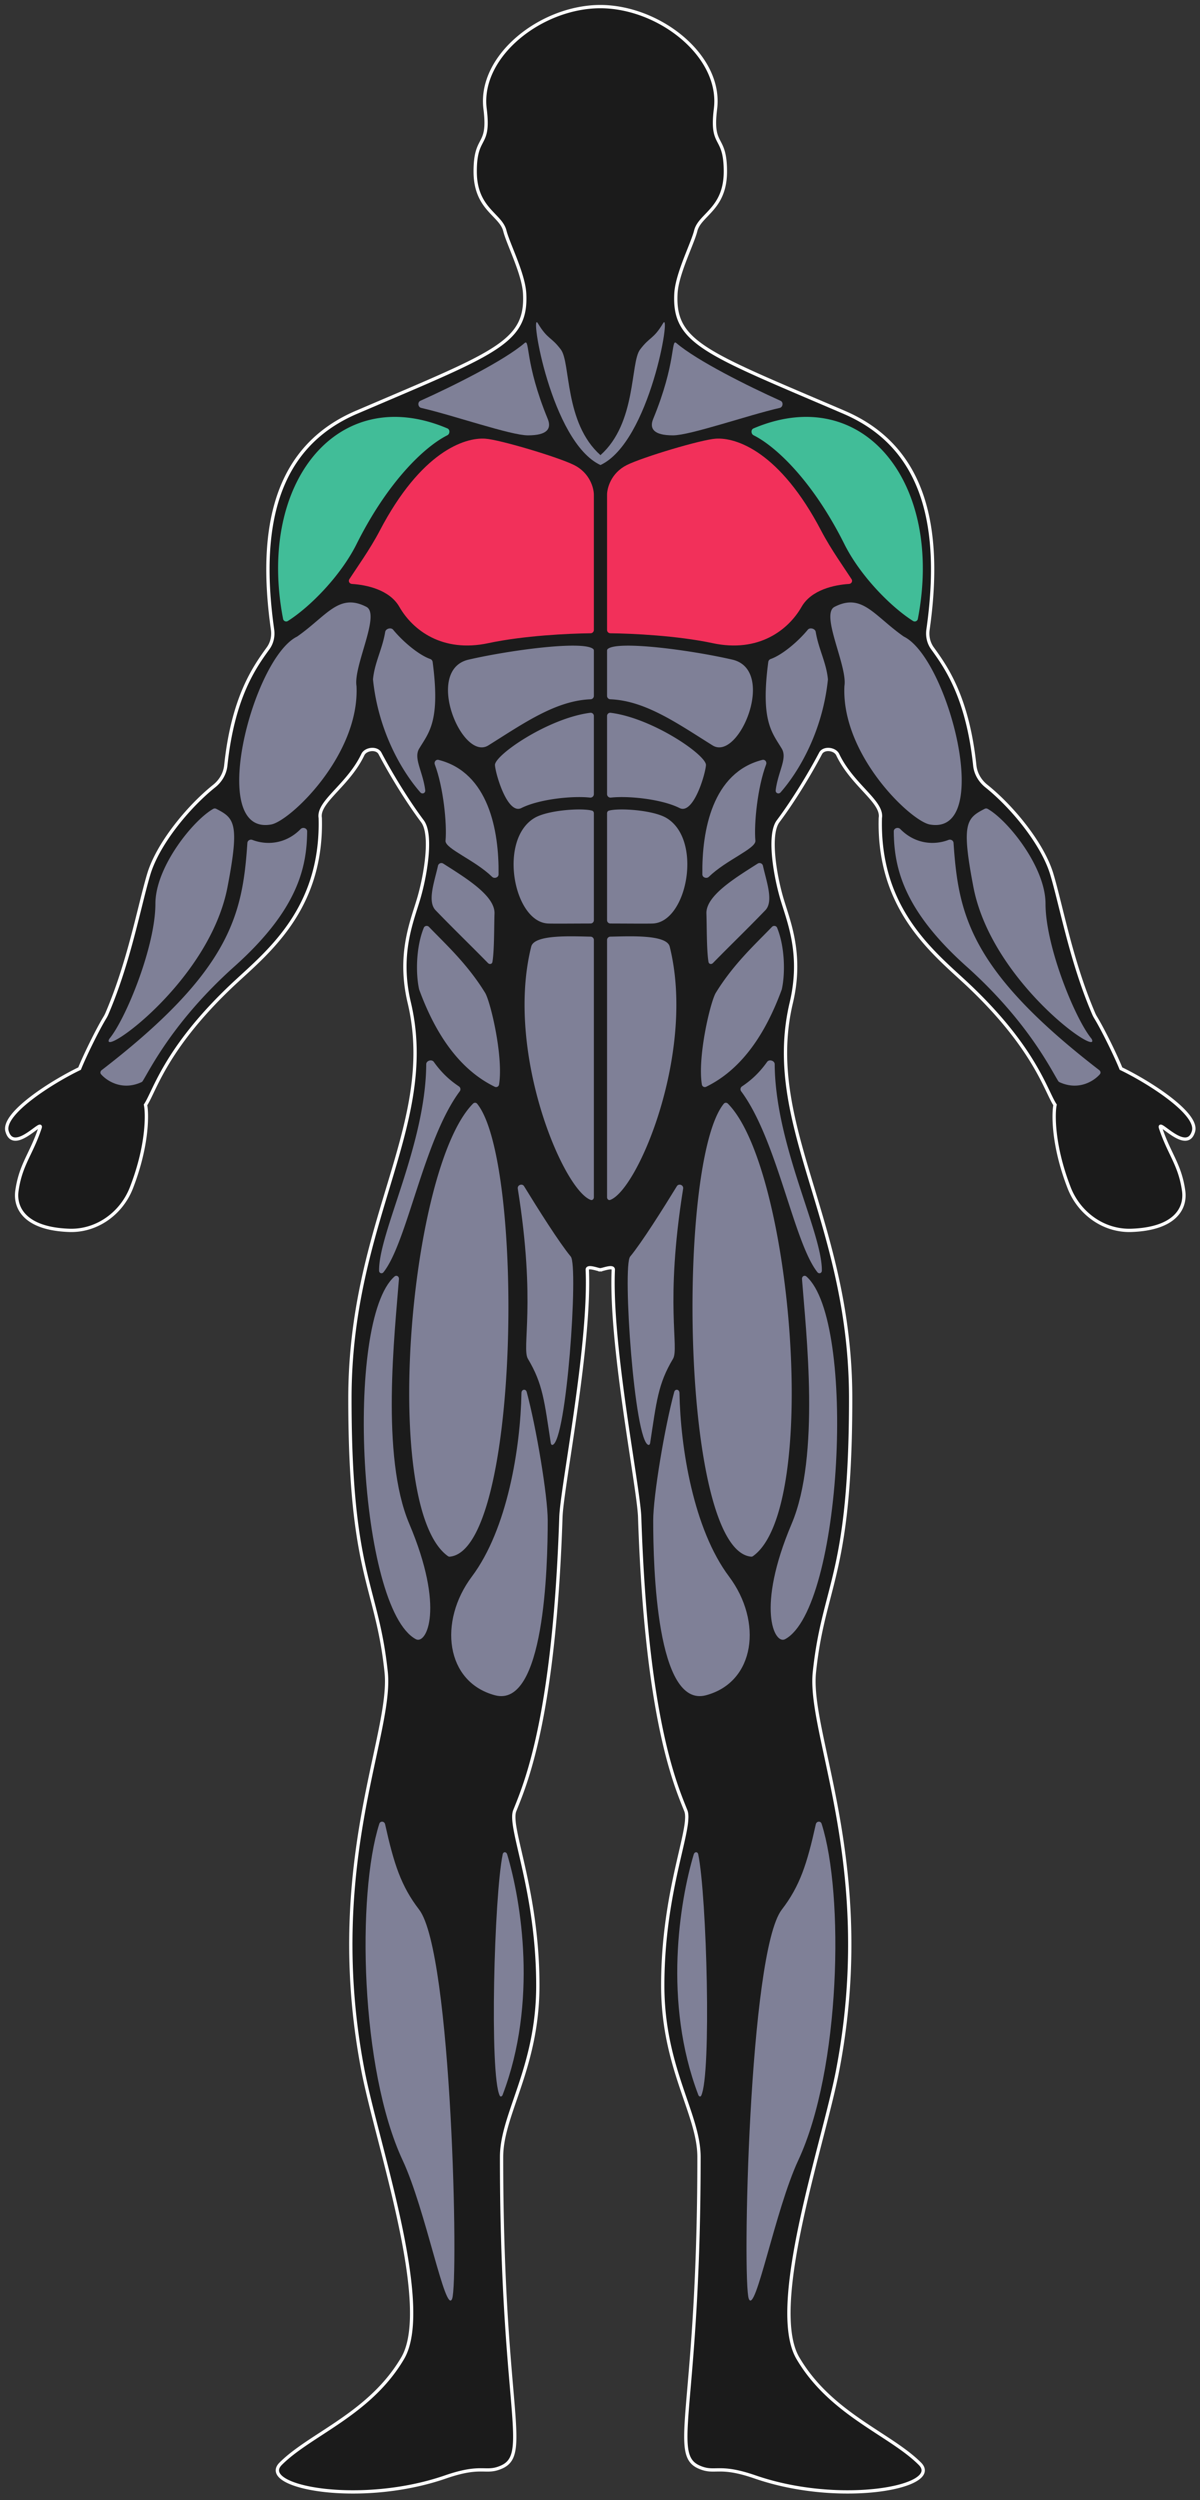 <svg xmlns="http://www.w3.org/2000/svg" width="100%" viewBox="0 0 182 379" fill="none">
        <rect x="0" y="0" width="182" height="379" fill="#333333" stroke="none"/>
        <g class="Orientation=Front, Sex=Male">

            <g class=".Body/Male/Front">
                <g class="Union">
                    <path fill="#1b1b1b" fill-rule="evenodd" d="M54.07 62.5c-12.348 5.292-14.916 17.562-12.734 32.95.142.998-.08 2.012-.67 2.827-2.09 2.885-5.329 7.437-6.421 17.771-.13 1.226-.785 2.338-1.747 3.109-4.131 3.307-8.599 8.914-9.928 13.343-.423 1.41-.852 3.132-1.332 5.06-1.164 4.67-2.629 10.551-5.045 16.156a4.415 4.415 0 01-.285.545c-1.188 1.951-3.114 5.93-3.838 7.739-4.167 2-11.769 6.808-11 9.5.66 2.307 2.84.704 4.106-.228.654-.481 1.065-.783.894-.272-.528 1.586-1.098 2.78-1.63 3.892-.808 1.694-1.526 3.199-1.87 5.608-.392 2.744 1.368 5.796 7.931 6.022 4.176.143 7.922-2.564 9.434-6.459 2.552-6.576 2.391-11.402 2.135-12.563.293-.439.596-1.072.986-1.887 1.456-3.042 4.126-8.619 12.014-16.113.496-.471 1.03-.96 1.589-1.471 5.09-4.657 12.26-11.217 11.911-24.029-.218-1.309.99-2.617 2.506-4.257 1.337-1.447 2.912-3.153 3.957-5.344.435-.913 2.122-1.087 2.594-.193 1.753 3.318 4.234 7.348 6.443 10.294 1.5 2 .5 8-.5 11.5a57.638 57.638 0 01-.486 1.579c-1.077 3.386-2.539 7.983-1.014 14.421 2.301 9.715-.297 18.328-3.283 28.227-2.7 8.95-5.717 18.952-5.717 31.773 0 17.491 1.715 24.102 3.308 30.239.865 3.337 1.694 6.533 2.192 11.261.33 3.125-.586 7.385-1.749 12.799-2.373 11.047-5.777 26.897-1.75 47.701.521 2.698 1.427 6.215 2.428 10.103 3.081 11.967 7.068 27.452 3.571 33.397-3.229 5.489-8.114 8.673-12.39 11.459-2.345 1.529-4.506 2.937-6.11 4.541-3.5 3.5 12 6.5 25 2 3.22-1.115 4.733-1.086 5.9-1.063.871.017 1.55.03 2.6-.437 2.453-1.09 2.232-3.665 1.523-11.934-.591-6.903-1.523-17.776-1.523-35.066 0-2.723.966-5.535 2.088-8.801 1.555-4.53 3.412-9.936 3.412-17.199 0-8.601-1.583-15.443-2.663-20.108-.74-3.199-1.244-5.375-.837-6.392l.16-.398c1.713-4.251 5.872-14.569 6.84-44.102.049-1.476.55-4.781 1.183-8.963 1.298-8.566 3.153-20.809 2.817-28.537-.022-.508.815-.285 1.436-.12.208.055.391.104.51.117v.003l.027-.001.027.001v-.003c.12-.013.302-.062.51-.117.62-.165 1.458-.388 1.436.12-.336 7.728 1.52 19.971 2.817 28.537.634 4.182 1.135 7.487 1.183 8.963.968 29.533 5.127 39.851 6.84 44.102l.16.398c.407 1.017-.097 3.193-.837 6.392-1.08 4.665-2.663 11.507-2.663 20.108 0 7.263 1.857 12.669 3.413 17.199 1.122 3.266 2.087 6.078 2.087 8.801 0 17.29-.932 28.163-1.523 35.066-.709 8.269-.929 10.844 1.523 11.934 1.051.467 1.729.454 2.599.437 1.168-.023 2.681-.052 5.901 1.063 13 4.5 28.5 1.5 25-2-1.604-1.604-3.765-3.012-6.11-4.541-4.276-2.786-9.161-5.97-12.39-11.459-3.497-5.945.49-21.43 3.571-33.397 1.001-3.888 1.907-7.405 2.429-10.103 4.027-20.804.622-36.654-1.751-47.701-1.163-5.414-2.078-9.674-1.749-12.799.498-4.728 1.327-7.924 2.193-11.261 1.592-6.137 3.307-12.748 3.307-30.239 0-12.821-3.017-22.823-5.717-31.773-2.986-9.899-5.584-18.512-3.283-28.227 1.525-6.438.063-11.035-1.014-14.421-.177-.558-.344-1.084-.486-1.579-1-3.5-2-9.5-.5-11.5 2.209-2.946 4.69-6.976 6.443-10.294.472-.894 2.159-.72 2.594.193 1.045 2.191 2.62 3.897 3.957 5.344 1.515 1.64 2.724 2.948 2.506 4.257-.349 12.812 6.822 19.372 11.911 24.029.559.511 1.093 1 1.589 1.471 7.888 7.494 10.558 13.071 12.014 16.113.39.815.693 1.448.986 1.887-.256 1.161-.417 5.987 2.135 12.563 1.512 3.895 5.258 6.602 9.434 6.459 6.563-.226 8.323-3.278 7.931-6.022-.344-2.409-1.062-3.914-1.871-5.608-.531-1.112-1.1-2.306-1.629-3.892-.17-.511.24-.209.895.272 1.266.932 3.446 2.535 4.105.228.769-2.692-6.833-7.5-11-9.5-.724-1.809-2.65-5.788-3.838-7.739a4.344 4.344 0 01-.285-.545c-2.416-5.605-3.881-11.486-5.045-16.156-.48-1.928-.909-3.65-1.332-5.06-1.329-4.429-5.797-10.036-9.927-13.343-.963-.771-1.618-1.883-1.748-3.109-1.092-10.334-4.33-14.886-6.421-17.77-.591-.816-.811-1.83-.67-2.827 2.182-15.389-.386-27.659-12.734-32.951-1.494-.64-2.906-1.242-4.241-1.812-17.429-7.432-21.626-9.221-21.259-16.188.103-1.958 1.138-4.56 1.982-6.683.45-1.131.845-2.126 1.018-2.817.227-.907.881-1.59 1.623-2.364 1.304-1.36 2.877-3.003 2.877-6.636 0-2.661-.49-3.6-.937-4.456-.51-.977-.963-1.845-.563-5.044.998-7.984-8.462-15.47-17.446-15.5h-.054c-8.984.03-18.444 7.516-17.446 15.5.4 3.2-.053 4.067-.563 5.044-.447.855-.937 1.795-.937 4.456 0 3.633 1.574 5.275 2.877 6.636.742.774 1.396 1.457 1.623 2.364.173.69.569 1.686 1.018 2.817.845 2.124 1.88 4.725 1.982 6.683.367 6.967-3.83 8.756-21.259 16.188-1.335.57-2.747 1.172-4.24 1.812z" clip-rule="evenodd"></path>
                    
                    
                    <path fill="#ffffff" d="M41.336 95.45l-.247.036.247-.035zM54.07 62.5l.099.23-.099-.23zM40.666 98.277l-.203-.146.203.146zm-6.421 17.771l.249.026-.249-.026zm-1.747 3.109l.156.195-.156-.195zM22.57 132.5l.24.072-.24-.072zm-1.332 5.06l.242.06-.242-.06zm-5.045 16.156l-.23-.099.23.099zm-.285.545l.213.13-.213-.13zM12.07 162l.108.225.088-.042.036-.09-.232-.093zm-11 9.5l-.24.069.24-.069zm4.106-.228l.148.202-.148-.202zM6.07 171l-.237-.079.237.079zm-1.63 3.892l-.225-.107.226.107zM2.57 180.5l-.247-.035.247.035zm7.931 6.022l.009-.25-.009.25zm9.434-6.459l.233.09-.233-.09zM22.07 167.5l-.208-.139-.059.089.023.104.244-.054zm.986-1.887l.226.108-.226-.108zM35.07 149.5l-.172-.181.172.181zm1.589-1.471l.169.184-.169-.184zM48.57 124l.25-.007v-.017l-.003-.017-.247.041zm2.506-4.257l.184.169-.184-.169zm3.957-5.344l-.226-.108.226.108zm2.594-.193l.221-.117-.22.117zM64.07 124.5l-.2.15.2-.15zm-.5 11.5l.24.069-.24-.069zm-.486 1.579l-.238-.076.238.076zM62.07 152l.243-.058-.243.058zm-3.283 28.227l-.24-.073.24.073zm-2.41 62.012l.243-.062-.242.062zM58.57 253.5l.249-.026-.249.026zm-1.749 12.799l-.244-.052.244.052zM55.071 314l-.246.048.245-.048zm2.428 10.103l.242-.063-.242.063zM61.07 357.5l-.215-.127.215.127zm-12.39 11.459l.137.21-.137-.21zm-6.11 4.541l.177.177-.177-.177zm25 2l-.082-.236.082.236zm5.9-1.063l.006-.25-.005.25zm2.6-.437l.102.228-.102-.228zm1.523-11.934l.25-.021-.25.021zm.565-43.867l-.237-.081.237.081zm.75-37.307l.243-.056-.244.056zm-.838-6.392l-.232-.093.232.093zm.16-.398l.232.093-.232-.093zM85.07 230l.25.008-.25-.008zm1.183-8.963l-.247-.037.247.037zM89.07 192.5l.25-.011-.25.011zm1.436-.12l-.064.241.064-.241zm.51.117h.25v-.225l-.223-.024-.027.249zm0 .003h-.25v.25h.25v-.25zm.027-.001l.016-.249-.016-.001-.016.001.016.249zm.027.001v.25h.25v-.25h-.25zm0-.003l-.027-.249-.223.024v.225h.25zm.51-.117l.064.241-.064-.241zm1.436.12l-.25-.011.25.011zm2.817 28.537l.247-.037-.247.037zM97.016 230l-.25.008.25-.008zm6.84 44.102l-.232.093.232-.093zm.16.398l.232-.093-.232.093zm-.837 6.392l-.244-.056.244.056zm.75 37.307l.236-.081-.236.081zm.564 43.867l-.249-.021.249.021zM106.016 374l-.102.228.102-.228zm2.599.437l-.005-.25.005.25zm5.901 1.063l.082-.236-.082.236zm18.89-6.541l-.137.21.137-.21zm-12.39-11.459l-.215.127.215-.127zm3.571-33.397l-.242-.063.242.063zM127.016 314l.245.048-.245-.048zm-1.751-47.701l.245-.052-.245.052zm-1.749-12.799l.249.026-.249-.026zm2.193-11.261l-.242-.062.242.062zm-2.41-62.012l.239-.073-.239.073zM120.016 152l-.243-.058.243.058zm-1.014-14.421l.238-.076-.238.076zm-.986-13.079l-.2-.15.2.15zm6.443-10.294l.221.117-.221-.117zm2.594.193l.226-.108-.226.108zm3.957 5.344l-.184.169.184-.169zm2.506 4.257l-.247-.041-.002.017-.001.017.25.007zm11.911 24.029l.169-.185-.169.185zm1.589 1.471l.172-.181-.172.181zm12.014 16.113l.226-.108-.226.108zm.986 1.887l.244.054.023-.104-.059-.089-.208.139zm2.135 12.563l.233-.091-.233.091zm9.434 6.459l-.009-.25.009.25zm7.931-6.022l-.247.035.247-.035zm-1.871-5.608l.226-.107-.226.107zM176.016 171l.237-.079-.237.079zm.895.272l.148-.201-.148.201zm4.105.228l-.24-.069.24.069zm-11-9.5l-.232.093.036.09.088.042.108-.225zm-3.838-7.739l-.213.13.213-.13zm-.285-.545l.229-.099-.229.099zm-5.045-16.156l-.242.06.242-.06zm-1.332-5.06l-.239.072.239-.072zm-9.927-13.343l-.157.195.157-.195zm-1.748-3.109l-.248.026.248-.026zm-6.421-17.77l.203-.147-.203.146zm-.67-2.827l.247.035-.247-.035zM128.016 62.5l-.098.23.098-.23zm-4.241-1.812l-.098.23.098-.23zM102.516 44.5l.25.013-.25-.013zm1.982-6.683l-.232-.093.232.093zM105.516 35l.243.06-.243-.06zm1.623-2.364l-.18-.173.18.172zm1.94-11.092l.222-.116-.222.116zm-.563-5.044l.248.031-.248-.031zM91.07 1h-.25v.25h.25V1zm0 0h.25V.75h-.25V1zm-.027 0v.25V1zm-.027 0V.75h-.25V1h.25zm0 0v.25h.25V1h-.25zM73.57 16.5l-.248.031.248-.031zm-.563 5.044l-.222-.116.222.116zm1.94 11.091l.18-.172-.18.172zM76.57 35l-.242.06.242-.06zm1.018 2.817l.233-.093-.233.093zM79.57 44.5l-.25.013.25-.013zM58.311 60.688l.098.23-.098-.23zM41.584 95.415c-1.089-7.676-.988-14.546.907-20.146 1.89-5.588 5.571-9.922 11.678-12.54l-.197-.459c-6.242 2.675-10.02 7.122-11.955 12.84-1.93 5.705-2.022 12.664-.928 20.376l.495-.07zm-.716 3.01c.632-.873.865-1.954.716-3.01l-.495.07c.133.94-.076 1.887-.626 2.646l.405.293zm-6.374 17.649c1.086-10.277 4.3-14.788 6.374-17.65l-.405-.293c-2.107 2.907-5.369 7.5-6.467 17.891l.498.052zm-1.84 3.278c1.01-.809 1.702-1.979 1.84-3.278l-.498-.052c-.122 1.154-.74 2.207-1.655 2.939l.313.391zm-9.844 13.22c.652-2.175 2.082-4.657 3.872-7.013 1.789-2.354 3.924-4.567 5.972-6.207l-.313-.391c-2.083 1.668-4.246 3.912-6.057 6.295-1.809 2.381-3.277 4.918-3.953 7.172l.479.144zm-1.33 5.048c.481-1.93.909-3.645 1.33-5.048l-.48-.144c-.424 1.417-.855 3.145-1.335 5.071l.485.121zm-5.057 16.195c2.425-5.626 3.895-11.527 5.057-16.195l-.485-.121c-1.164 4.672-2.625 10.535-5.031 16.118l.459.198zm-.302.576a4.65 4.65 0 00.302-.576l-.46-.198a4.083 4.083 0 01-.269.514l.427.26zm-3.819 7.702c.72-1.798 2.64-5.764 3.82-7.702l-.428-.26c-1.196 1.965-3.128 5.957-3.856 7.776l.464.186zm-10.991 9.338c-.157-.549.103-1.266.765-2.116.65-.837 1.64-1.738 2.796-2.626 2.309-1.776 5.236-3.47 7.306-4.464l-.216-.45c-2.096 1.006-5.054 2.716-7.395 4.517-1.17.9-2.197 1.831-2.886 2.716-.677.87-1.079 1.764-.851 2.561l.48-.138zm3.716-.36c-.644.474-1.467 1.076-2.202 1.29-.362.105-.663.104-.9-.016-.234-.117-.461-.377-.614-.914l-.481.138c.176.617.469 1.021.87 1.223.395.199.841.172 1.265.049.837-.244 1.737-.91 2.359-1.367l-.297-.403zm1.28.008a.969.969 0 00.05-.21.374.374 0 00-.056-.251.31.31 0 00-.277-.133.547.547 0 00-.192.05c-.106.046-.23.125-.358.214-.132.09-.284.202-.447.322l.297.403c.164-.122.31-.228.433-.313a1.87 1.87 0 01.276-.168c.03-.014.031-.01.013-.009a.19.19 0 01-.158-.083c-.038-.056-.027-.1-.03-.08a.517.517 0 01-.025.1l.474.158zM4.667 175c.53-1.113 1.106-2.319 1.64-3.921l-.474-.158c-.523 1.569-1.087 2.751-1.618 3.864l.451.215zm-1.85 5.535c.339-2.368 1.042-3.844 1.85-5.535l-.452-.215c-.81 1.697-1.542 3.231-1.892 5.68l.495.07zm7.693 5.737c-3.25-.112-5.261-.922-6.412-1.999-1.143-1.07-1.467-2.433-1.28-3.738l-.495-.07c-.206 1.44.154 2.975 1.434 4.173 1.272 1.191 3.421 2.02 6.736 2.134l.017-.5zm9.192-6.3c-1.477 3.806-5.132 6.439-9.192 6.3l-.017.5c4.292.147 8.129-2.634 9.675-6.619l-.466-.181zm2.124-12.418c.243 1.101.415 5.876-2.124 12.418l.466.181c2.565-6.609 2.416-11.486 2.146-12.707l-.488.108zm1.005-2.049c-.394.822-.688 1.435-.969 1.856l.416.278c.305-.458.617-1.11 1.004-1.918l-.451-.216zm12.067-16.186c-7.918 7.521-10.603 13.127-12.068 16.186l.452.216c1.448-3.026 4.102-8.574 11.96-16.04l-.344-.362zm1.592-1.475c-.558.512-1.094 1.002-1.592 1.475l.344.362c.494-.469 1.026-.956 1.586-1.468l-.338-.369zm11.83-23.837c.346 12.692-6.745 19.185-11.83 23.837l.338.369c5.093-4.66 12.344-11.288 11.992-24.22l-.5.014zm2.573-4.434c-.754.815-1.45 1.568-1.928 2.284-.478.716-.766 1.437-.641 2.184l.493-.082c-.094-.561.113-1.149.564-1.824.451-.676 1.117-1.398 1.879-2.223l-.367-.339zm3.914-5.282c-1.026 2.153-2.575 3.832-3.914 5.282l.367.339c1.334-1.444 2.935-3.175 3.999-5.405l-.452-.216zm3.041-.202c-.302-.571-.965-.764-1.553-.713-.59.051-1.22.352-1.488.915l.452.216c.166-.35.598-.592 1.079-.633.482-.041.898.126 1.068.449l.442-.234zm6.422 10.261c-2.2-2.933-4.673-6.952-6.422-10.261l-.442.234c1.758 3.327 4.245 7.369 6.464 10.327l.4-.3zm-.46 11.719c.504-1.762 1.008-4.153 1.197-6.36.094-1.103.111-2.168.007-3.089-.103-.914-.33-1.717-.744-2.27l-.4.3c.335.447.547 1.144.647 2.027.1.876.085 1.905-.008 2.989-.186 2.168-.683 4.527-1.18 6.265l.481.138zm-.488 1.586c.177-.558.346-1.087.488-1.586l-.48-.138a56.92 56.92 0 01-.484 1.572l.476.152zm-1.009 14.287c-1.508-6.368-.065-10.909 1.01-14.287l-.477-.152c-1.08 3.395-2.56 8.046-1.02 14.555l.487-.116zm-3.286 28.357c2.983-9.889 5.605-18.566 3.286-28.357l-.486.116c2.283 9.639-.29 18.187-3.28 28.096l.48.145zM53.32 212c0-12.78 3.007-22.751 5.707-31.701l-.48-.145c-2.7 8.951-5.727 18.985-5.727 31.846h.5zm3.3 30.177c-1.588-6.12-3.3-12.709-3.3-30.177h-.5c0 17.515 1.719 24.147 3.316 30.302l.484-.125zm2.199 11.297c-.5-4.748-1.333-7.959-2.2-11.297l-.483.125c.865 3.335 1.69 6.516 2.185 11.224l.498-.052zm-1.754 12.878c.581-2.705 1.103-5.132 1.437-7.272.334-2.14.485-4.012.317-5.606l-.498.052c.162 1.53.019 3.351-.313 5.476-.332 2.124-.85 4.536-1.431 7.245l.488.105zm-1.75 47.6c-4.016-20.751-.621-36.559 1.75-47.6l-.488-.105c-2.374 11.052-5.789 26.944-1.752 47.801l.49-.096zm2.426 10.088c-1.002-3.891-1.905-7.399-2.425-10.088l-.491.096c.524 2.706 1.431 6.232 2.432 10.117l.484-.125zm3.545 33.587c.905-1.54 1.314-3.673 1.385-6.164.07-2.496-.199-5.379-.672-8.442-.947-6.124-2.718-13-4.258-18.981l-.484.125c1.541 5.986 3.305 12.837 4.248 18.933.47 3.047.735 5.898.666 8.351-.07 2.459-.474 4.492-1.316 5.924l.43.254zm-12.47 11.542c4.272-2.784 9.207-5.996 12.47-11.542l-.431-.254c-3.195 5.432-8.031 8.588-12.311 11.377l.273.419zm-6.07 4.508c1.583-1.582 3.72-2.976 6.07-4.508l-.272-.419c-2.339 1.524-4.525 2.947-6.15 4.573l.353.354zm24.742 1.587c-6.46 2.236-13.545 2.609-18.575 1.988-2.52-.311-4.494-.869-5.612-1.544-.563-.34-.865-.684-.954-1-.082-.292.002-.633.4-1.031l-.354-.354c-.476.477-.674.996-.527 1.52.14.5.575.93 1.176 1.293 1.21.731 3.268 1.298 5.81 1.612 5.096.629 12.26.252 18.8-2.012l-.164-.472zm5.988-1.077c-1.19-.023-2.734-.05-5.988 1.077l.164.472c3.187-1.103 4.67-1.071 5.814-1.049l.01-.5zm2.493-.415c-1 .443-1.632.432-2.493.415l-.01.5c.879.017 1.603.032 2.706-.459l-.203-.456zm1.375-11.684c.356 4.146.585 6.829.424 8.615-.08.888-.254 1.529-.54 2.007-.282.472-.684.806-1.26 1.062l.204.456c.651-.289 1.14-.686 1.485-1.261.34-.57.526-1.294.61-2.219.165-1.842-.071-4.581-.424-8.703l-.499.043zM75.82 327c0 17.301.933 28.181 1.524 35.088l.499-.043c-.592-6.9-1.523-17.765-1.523-35.045h-.5zm2.101-8.882c-1.118 3.255-2.1 6.109-2.1 8.882h.5c0-2.673.947-5.442 2.073-8.72l-.473-.162zm3.4-17.118c0 7.218-1.845 12.59-3.4 17.118l.473.162c1.557-4.532 3.426-9.972 3.426-17.28h-.5zm-2.657-20.051c1.079 4.663 2.656 11.481 2.656 20.051h.5c0-8.631-1.59-15.497-2.67-20.164l-.486.113zm-.826-6.542c-.118.297-.164.659-.163 1.072.002.415.052.896.136 1.437.17 1.082.483 2.436.853 4.033l.487-.113c-.371-1.603-.68-2.937-.846-3.997a9.293 9.293 0 01-.13-1.362c-.001-.381.042-.672.127-.884l-.464-.186zm.16-.399l-.16.399.464.186.16-.398-.463-.187zm6.822-44.016c-.967 29.507-5.12 39.796-6.821 44.016l.463.187c1.725-4.28 5.889-14.627 6.858-44.187l-.5-.016zM86.006 221c-.632 4.171-1.137 7.497-1.186 8.992l.5.016c.048-1.457.545-4.741 1.18-8.933l-.494-.075zm2.814-28.489c.335 7.698-1.515 19.913-2.814 28.489l.494.075c1.297-8.556 3.157-20.828 2.82-28.586l-.5.022zm1.75-.373c-.301-.08-.695-.186-1.012-.2-.155-.007-.335.005-.483.088a.49.49 0 00-.197.201.555.555 0 00-.058.284l.5-.022c-.001-.029.004-.036.002-.031-.003.006-.007.007-.001.003a.465.465 0 01.215-.024c.251.012.587.099.906.184l.128-.483zm.473.11a3.958 3.958 0 01-.473-.11l-.128.483c.198.053.404.109.547.124l.054-.497zm-.277.249v.003h.5v-.003h-.5zm.25.253l.043-.001-.032-.499h-.011v.5zm.054-.5h-.011l-.032.499.043.001v-.5zm-.25.247v.003h.5v-.003h-.5zm.277.248c.143-.015.35-.071.547-.124l-.128-.483c-.217.058-.378.1-.473.11l.054.497zm.547-.124c.32-.085.655-.172.906-.184a.465.465 0 01.216.024c.005.004.002.003-.002-.003-.002-.005.004.002.002.031l.5.022a.554.554 0 00-.058-.284.489.489 0 00-.197-.201c-.148-.083-.328-.095-.483-.088-.317.014-.71.12-1.012.2l.128.483zm1.122-.132c-.337 7.758 1.524 20.03 2.82 28.586l.494-.075c-1.3-8.576-3.149-20.791-2.814-28.489l-.5-.022zm2.82 28.586c.635 4.192 1.132 7.476 1.18 8.933l.5-.016c-.05-1.495-.554-4.821-1.186-8.992l-.494.075zm1.18 8.933c.97 29.56 5.133 39.907 6.858 44.187l.464-.187c-1.701-4.22-5.855-14.509-6.822-44.016l-.5.016zm6.858 44.187l.16.398.464-.186-.16-.399-.464.187zm.16.398c.085.212.128.503.127.884a9.205 9.205 0 01-.13 1.362c-.166 1.06-.475 2.394-.846 3.997l.487.113c.37-1.597.683-2.951.853-4.033a9.92 9.92 0 00.136-1.437c.002-.413-.044-.775-.163-1.072l-.464.186zm-.849 6.243c-1.08 4.667-2.669 11.533-2.669 20.164h.5c0-8.57 1.577-15.388 2.656-20.051l-.487-.113zM100.266 301c0 7.308 1.87 12.748 3.426 17.28l.473-.162c-1.555-4.528-3.399-9.9-3.399-17.118h-.5zm3.426 17.28c1.126 3.278 2.074 6.047 2.074 8.72h.5c0-2.773-.983-5.627-2.101-8.882l-.473.162zm2.074 8.72c0 17.28-.931 28.145-1.522 35.045l.498.043c.592-6.907 1.524-17.787 1.524-35.088h-.5zm-1.522 35.045c-.354 4.122-.589 6.861-.424 8.703.083.925.269 1.649.609 2.219.344.575.834.972 1.485 1.261l.204-.456c-.575-.256-.978-.59-1.26-1.062-.286-.478-.46-1.119-.54-2.007-.16-1.786.069-4.469.424-8.615l-.498-.043zm1.67 12.183c1.103.491 1.827.476 2.706.459l-.01-.5c-.861.017-1.494.028-2.492-.415l-.204.456zm2.706.459c1.145-.022 2.627-.054 5.814 1.049l.164-.472c-3.254-1.127-4.797-1.1-5.988-1.077l.01.5zm5.814 1.049c6.541 2.264 13.704 2.641 18.8 2.012 2.542-.314 4.6-.881 5.81-1.612.601-.363 1.037-.793 1.177-1.293.146-.524-.052-1.043-.528-1.52l-.354.354c.399.398.482.739.4 1.031-.088.316-.391.66-.954 1-1.118.675-3.091 1.233-5.612 1.544-5.029.621-12.115.248-18.575-1.988l-.164.472zm25.259-2.413c-1.626-1.626-3.812-3.049-6.151-4.573l-.273.419c2.352 1.532 4.489 2.926 6.07 4.508l.354-.354zm-6.151-4.573c-4.28-2.789-9.115-5.945-12.31-11.377l-.431.254c3.262 5.546 8.197 8.758 12.468 11.542l.273-.419zm-12.31-11.377c-.843-1.432-1.247-3.465-1.317-5.924-.069-2.453.195-5.304.667-8.351.942-6.096 2.706-12.947 4.247-18.933l-.484-.125c-1.54 5.981-3.31 12.857-4.257 18.981-.474 3.063-.743 5.946-.673 8.442.071 2.491.48 4.624 1.386 6.164l.431-.254zm3.597-33.208c1.001-3.885 1.909-7.411 2.432-10.117l-.49-.096c-.521 2.689-1.424 6.197-2.426 10.088l.484.125zm2.432-10.117c4.037-20.857.623-36.749-1.751-47.801l-.489.105c2.371 11.041 5.766 26.849 1.75 47.6l.49.096zm-1.751-47.801c-.582-2.709-1.1-5.121-1.432-7.245-.332-2.125-.474-3.946-.313-5.476l-.498-.052c-.167 1.594-.017 3.466.317 5.606.335 2.14.856 4.567 1.437 7.272l.489-.105zm-1.745-12.721c.495-4.708 1.32-7.889 2.186-11.224l-.484-.125c-.866 3.338-1.7 6.549-2.2 11.297l.498.052zm2.186-11.224c1.596-6.155 3.315-12.787 3.315-30.302h-.5c0 17.468-1.712 24.057-3.299 30.177l.484.125zM129.266 212c0-12.861-3.028-22.895-5.728-31.846l-.478.145c2.699 8.95 5.706 18.921 5.706 31.701h.5zm-5.728-31.846c-2.989-9.909-5.562-18.457-3.279-28.096l-.486-.116c-2.319 9.791.304 18.468 3.287 28.357l.478-.145zm-3.279-28.096c1.542-6.509.061-11.16-1.019-14.555l-.476.152c1.074 3.378 2.517 7.919 1.009 14.287l.486.116zm-1.019-14.555c-.177-.559-.343-1.081-.484-1.572l-.48.138c.142.499.311 1.028.488 1.586l.476-.152zm-.484-1.572c-.496-1.738-.993-4.097-1.178-6.265-.093-1.084-.108-2.113-.009-2.989.1-.883.312-1.58.647-2.027l-.4-.3c-.415.553-.64 1.356-.744 2.27-.104.921-.087 1.986.007 3.089.19 2.207.693 4.598 1.197 6.36l.48-.138zm-.54-11.281c2.219-2.958 4.706-7 6.464-10.327l-.442-.234c-1.748 3.309-4.222 7.328-6.422 10.261l.4.3zm6.464-10.327c.171-.323.586-.49 1.069-.449.48.041.912.283 1.078.633l.452-.216c-.269-.563-.898-.864-1.488-.915-.588-.051-1.251.142-1.553.713l.442.234zm2.147.184c1.064 2.23 2.665 3.961 3.999 5.405l.368-.339c-1.34-1.45-2.889-3.129-3.915-5.282l-.452.216zm3.999 5.405c.762.825 1.428 1.547 1.879 2.223.451.675.658 1.263.564 1.824l.494.082c.124-.747-.164-1.468-.642-2.184-.478-.716-1.174-1.469-1.927-2.284l-.368.339zm2.44 4.081c-.352 12.932 6.899 19.56 11.992 24.22l.338-.369c-5.085-4.652-12.176-11.145-11.83-23.837l-.5-.014zm11.992 24.22c.56.512 1.092.999 1.586 1.468l.344-.362c-.498-.473-1.033-.964-1.592-1.475l-.338.369zm1.586 1.468c7.858 7.466 10.512 13.014 11.961 16.04l.451-.216c-1.465-3.059-4.15-8.665-12.068-16.186l-.344.362zm11.961 16.04c.386.808.698 1.46 1.003 1.918l.416-.278c-.281-.421-.575-1.034-.968-1.856l-.451.216zm.967 1.725c-.27 1.221-.419 6.098 2.146 12.707l.466-.181c-2.539-6.542-2.367-11.317-2.124-12.418l-.488-.108zm2.146 12.707c1.547 3.985 5.383 6.766 9.676 6.619l-.018-.5c-4.059.139-7.715-2.494-9.192-6.3l-.466.181zm9.676 6.619c3.314-.114 5.463-.943 6.736-2.134 1.279-1.198 1.639-2.733 1.433-4.173l-.494.07c.186 1.305-.138 2.668-1.281 3.738-1.151 1.077-3.163 1.887-6.412 1.999l.018.5zm8.169-6.307c-.349-2.449-1.082-3.983-1.892-5.68l-.451.215c.807 1.691 1.51 3.167 1.849 5.535l.494-.07zm-1.892-5.68c-.531-1.113-1.095-2.295-1.618-3.864l-.474.158c.534 1.602 1.11 2.808 1.641 3.921l.451-.215zm-1.618-3.864a.52.52 0 01-.025-.1c-.002-.02.008.024-.03.08a.19.19 0 01-.157.083c-.019-.001-.019-.005.012.009.058.025.149.08.276.168.124.085.269.191.433.313l.297-.403c-.163-.12-.315-.232-.447-.322a2.296 2.296 0 00-.357-.214.55.55 0 00-.193-.05.31.31 0 00-.276.133.37.37 0 00-.056.251.948.948 0 00.049.21l.474-.158zm.509.553c.622.457 1.522 1.123 2.359 1.367.424.123.87.15 1.266-.049.4-.202.693-.606.869-1.223l-.48-.138c-.154.537-.381.797-.614.914-.238.12-.539.121-.901.016-.735-.214-1.558-.816-2.202-1.29l-.297.403zm4.494.095c.228-.797-.174-1.691-.851-2.561-.689-.885-1.716-1.816-2.886-2.716-2.341-1.801-5.299-3.511-7.395-4.517l-.216.45c2.071.994 4.998 2.688 7.307 4.464 1.155.888 2.145 1.789 2.795 2.626.662.85.922 1.567.766 2.116l.48.138zm-11.008-9.662c-.728-1.819-2.66-5.811-3.856-7.776l-.427.26c1.18 1.938 3.1 5.904 3.819 7.702l.464-.186zm-3.856-7.776a4.073 4.073 0 01-.27-.514l-.459.198c.087.202.19.393.302.576l.427-.26zm-.27-.514c-2.406-5.583-3.867-11.446-5.031-16.118l-.485.121c1.163 4.668 2.632 10.569 5.057 16.195l.459-.198zm-5.031-16.118c-.48-1.926-.91-3.654-1.336-5.071l-.478.144c.421 1.403.848 3.118 1.329 5.048l.485-.121zm-1.336-5.071c-.676-2.254-2.144-4.791-3.953-7.172-1.81-2.383-3.974-4.627-6.057-6.295l-.313.391c2.048 1.64 4.184 3.853 5.972 6.207 1.79 2.356 3.22 4.838 3.873 7.013l.478-.144zm-10.01-13.467c-.916-.732-1.533-1.785-1.655-2.939l-.497.052c.137 1.299.83 2.469 1.839 3.278l.313-.391zm-1.655-2.939c-1.098-10.391-4.36-14.984-6.467-17.891l-.405.293c2.074 2.862 5.288 7.373 6.375 17.65l.497-.052zm-6.467-17.891c-.55-.76-.759-1.707-.626-2.645l-.495-.07c-.149 1.055.084 2.136.716 3.008l.405-.293zm-.626-2.645c1.094-7.712 1.002-14.671-.928-20.377-1.935-5.717-5.712-10.164-11.954-12.839l-.197.46c6.106 2.617 9.786 6.951 11.677 12.54 1.895 5.6 1.996 12.47.907 20.145l.495.07zM128.115 62.27c-1.495-.64-2.907-1.242-4.242-1.812l-.196.46c1.335.57 2.747 1.172 4.241 1.812l.197-.46zm-4.242-1.812c-8.728-3.722-14.102-6.015-17.256-8.243-1.57-1.108-2.57-2.188-3.16-3.401-.589-1.213-.782-2.584-.691-4.3l-.5-.027c-.093 1.767.102 3.231.741 4.546.639 1.313 1.709 2.452 3.321 3.59 3.21 2.268 8.649 4.585 17.349 8.295l.196-.46zm-21.107-15.945c.049-.946.326-2.061.701-3.215.374-1.152.841-2.326 1.263-3.389l-.464-.185c-.422 1.061-.895 2.25-1.275 3.42-.379 1.167-.671 2.331-.725 3.343l.5.026zm1.964-6.604c.447-1.123.851-2.137 1.029-2.848l-.486-.122c-.167.67-.555 1.647-1.007 2.785l.464.185zm1.029-2.848c.207-.831.808-1.467 1.561-2.252l-.361-.346c-.731.762-1.44 1.493-1.686 2.476l.486.122zm1.561-2.252c.65-.68 1.392-1.452 1.967-2.52.576-1.074.979-2.434.979-4.289h-.5c0 1.777-.384 3.055-.92 4.052-.538 1-1.234 1.729-1.887 2.41l.361.346zM110.266 26c0-1.346-.124-2.268-.309-2.97-.186-.702-.432-1.172-.656-1.602l-.443.232c.222.425.445.853.615 1.499.172.648.293 1.525.293 2.841h.5zm-.965-4.572c-.254-.485-.478-.917-.598-1.615-.121-.705-.137-1.694.061-3.282l-.496-.062c-.201 1.611-.191 2.655-.058 3.428.134.78.391 1.27.648 1.763l.443-.232zm-.537-4.897c.513-4.104-1.664-8.048-5.065-10.954C100.295 2.67 95.628.765 91.071.75l-.002.5c4.427.015 8.982 1.869 12.305 4.707 3.325 2.84 5.379 6.632 4.894 10.512l.496.062zM90.82 1h.5-.5zm.224.25h.026v-.5h-.027v.5zm0-.5h-.028v.5h.027v-.5zm-.278.25h.5-.5zM73.818 16.469c-.485-3.88 1.57-7.671 4.894-10.512C82.035 3.12 86.59 1.265 91.017 1.25l-.002-.5c-4.557.015-9.224 1.92-12.627 4.827-3.402 2.906-5.579 6.85-5.066 10.954l.496-.062zm-.59 5.19c.257-.491.514-.982.648-1.761.133-.773.144-1.818-.058-3.429l-.496.062c.198 1.588.183 2.577.061 3.282-.12.698-.344 1.13-.598 1.615l.444.232zM72.32 26c0-1.316.121-2.193.293-2.841.17-.646.394-1.074.616-1.5l-.444-.23c-.224.43-.47.899-.656 1.602-.185.7-.309 1.623-.309 2.969h.5zm2.808 6.463c-.653-.682-1.35-1.41-1.888-2.412-.536-.996-.92-2.274-.92-4.051h-.5c0 1.855.403 3.215.98 4.288.574 1.069 1.316 1.842 1.966 2.52l.361-.345zm1.685 2.476c-.246-.983-.954-1.714-1.686-2.476l-.36.346c.752.785 1.353 1.42 1.56 2.252l.486-.122zm1.007 2.785c-.452-1.138-.84-2.114-1.007-2.785l-.485.122c.177.71.581 1.725 1.028 2.848l.465-.185zm2 6.763c-.053-1.012-.346-2.176-.725-3.343-.38-1.17-.853-2.359-1.275-3.42l-.464.185c.423 1.063.89 2.237 1.264 3.389.374 1.154.65 2.27.7 3.215l.5-.026zM58.41 60.918c8.7-3.71 14.139-6.027 17.348-8.294 1.612-1.139 2.682-2.278 3.32-3.591.64-1.315.835-2.78.742-4.546l-.5.026c.09 1.717-.101 3.088-.69 4.301-.59 1.213-1.59 2.293-3.16 3.401-3.155 2.228-8.529 4.521-17.257 8.243l.196.46zm-4.241 1.812c1.493-.64 2.905-1.242 4.24-1.812l-.196-.46c-1.335.57-2.747 1.172-4.241 1.812l.197.46z"></path>
                </g>
            </g>

            <g class=".Muscles/Male/Front">

                <g class="Abdominals">
                    <g class="Lower Abs">
                    <path fill="#7F8097" d="M90.07 139.5v-16.205c0-.182-.098-.351-.274-.4-1.542-.435-6.701-.096-8.726 1.105-5.514 3.27-3.195 15.69 2 16 .683.041 4.366.006 6.501.001a.5.5 0 00.5-.501zM90.07 181.5v-39c0-.276-.223-.5-.5-.505-2.77-.047-8.53-.373-9 1.505-3.98 15.922 4.782 36.827 9.017 38.405.258.096.483-.129.483-.405z"></path>
                    </g>
                    <g class="Lower Abs_2">
                    <path fill="#7F8097" d="M92.07 139.5v-16.205c0-.182.099-.351.274-.4 1.542-.435 6.702-.096 8.726 1.105 5.515 3.27 3.195 15.69-2 16-.683.041-4.366.006-6.501.001a.5.5 0 01-.499-.501zM92.07 181.5v-39c0-.276.224-.5.5-.505 2.77-.047 8.531-.373 9 1.505 3.981 15.922-4.781 36.827-9.016 38.405-.259.096-.484-.129-.484-.405z"></path></g>
                    <g class="Upper Abs">
                    <path fill="#7F8097" d="M74.07 113c5.324-3.328 10.195-6.783 15.5-6.99a.516.516 0 00.5-.51v-6.849c0-.098-.025-.197-.1-.262-1.497-1.31-12.57.15-18.9 1.61-6.778 1.565-1 15.501 3 13.001zM90.07 120.399v-11.855a.484.484 0 00-.54-.487c-6.396.813-14.572 6.454-14.46 7.943.11 1.461 1.921 7.543 4 6.5 2.703-1.356 7.72-1.878 10.408-1.585a.53.53 0 00.592-.516z"></path>
                    </g>
                    <g class="Upper Abs_2">
                    <path fill="#7F8097" d="M108.07 113c-5.324-3.328-10.195-6.783-15.5-6.99a.516.516 0 01-.5-.51v-6.849c0-.098.026-.197.1-.262 1.498-1.31 12.57.15 18.9 1.61 6.779 1.565 1 15.501-3 13.001zM92.07 120.399v-11.855c0-.293.25-.524.54-.487 6.396.813 14.572 6.454 14.46 7.943-.11 1.461-1.921 7.543-4 6.5-2.702-1.356-7.719-1.878-10.407-1.585a.53.53 0 01-.593-.516z"></path>
                    </g>
                </g>


                <g class="Obliques - Front">
                    <path fill="#7F8097" d="M64.275 140.654c-1.21 2.972-1.226 7.048-.705 9.346 3.042 8.325 7.156 12.647 11.461 14.749a.455.455 0 00.657-.329c.689-4.238-1.302-12.594-2.118-13.92-2.686-4.367-5.95-7.323-8.505-9.98-.242-.251-.659-.189-.79.134z" class="Oblique 3"></path>
                    <path fill="#7F8097" d="M117.865 140.654c1.211 2.972 1.226 7.048.705 9.346-3.042 8.325-7.155 12.647-11.461 14.749a.455.455 0 01-.657-.329c-.688-4.238 1.302-12.594 2.118-13.92 2.687-4.367 5.95-7.323 8.506-9.98.241-.251.658-.189.789.134z" class="Oblique 4"></path>
                    <path fill="#7F8097" d="M74.685 145.825c.296-1.725.25-5.619.315-7.325.104-2.72-4.412-5.435-7.782-7.584a.529.529 0 00-.793.339c-.522 2.385-1.662 5.393-.355 6.745 3.007 3.111 5.121 5.122 7.938 7.996.24.246.619.168.677-.171z" class="Oblique 2"></path>
                    <path fill="#7F8097" d="M107.456 145.825c-.296-1.725-.25-5.619-.316-7.325-.104-2.72 4.412-5.435 7.783-7.584a.528.528 0 01.792.339c.523 2.385 1.662 5.393.355 6.745-3.006 3.111-5.121 5.122-7.938 7.996-.24.246-.618.168-.676-.171z" class="Oblique 5"></path>
                    <path fill="#7F8097" d="M75.616 132.568c.088-6.644-1.512-15.459-9.105-17.372-.392-.099-.71.308-.568.686 1.297 3.428 1.868 8.975 1.627 11.618.022 1.196 4.467 2.899 7.059 5.421.34.33.98.12.987-.353z" class="Oblique 1"></path>
                    <path fill="#7F8097" d="M106.525 132.568c-.088-6.644 1.511-15.459 9.105-17.372.392-.099.71.308.567.686-1.296 3.428-1.868 8.975-1.627 11.618-.022 1.196-4.467 2.899-7.059 5.421-.339.33-.98.12-.986-.353z" class="Oblique 6"></path>
                </g>


                <g class="Biceps">
                    <path fill="#7F8097" d="M45.036 96.517c-6.712 3.34-13.664 30.128-3.966 28.483 2.822-.413 13.5-10.5 13-21-.5-3 3.682-10.874 1.5-12-4.181-2.158-5.991 1.333-10.467 4.477a.507.507 0 01-.067.04z" class="bicep"></path>
                    <path fill="#7F8097" d="M137.104 96.517c6.713 3.34 13.664 30.128 3.966 28.483-2.822-.413-13.5-10.5-13-21 .5-3-3.682-10.874-1.5-12 4.182-2.158 5.991 1.333 10.467 4.477a.59.59 0 00.067.04z" class="bicep_2"></path>
                </g>


                <g class="Shoulder - Front">
                    <path fill="#41BD98" d="M54.07 82.5c4.817-9.635 10.42-14.834 13.77-16.51.413-.207.44-.863.015-1.043-16.6-7.059-28.91 8.22-24.922 28.873a.48.48 0 00.724.325c3.453-2.192 8.05-6.918 10.413-11.645z" class="Shoulder"></path>
                    <path fill="#41BD98" d="M128.07 82.5c-4.817-9.635-10.419-14.834-13.77-16.51-.413-.207-.439-.863-.015-1.043 16.6-7.059 28.911 8.22 24.922 28.873a.48.48 0 01-.724.325c-3.452-2.192-8.05-6.918-10.413-11.645z" class="Shoulder_2"></path>
                </g>

                <g class="Back - Front">
                    <path fill="#7F8097" d="M65.248 99.903c-1.626-.569-4.008-2.483-5.625-4.439-.324-.39-1.12-.167-1.202.333-.42 2.576-1.602 4.638-1.846 7.154a.501.501 0 000 .098c.807 7.725 4.294 13.788 7.172 17.07.294.335.802.119.746-.323-.358-2.844-1.803-4.828-.923-6.296 1.482-2.469 3.24-4.155 2.046-13.16a.55.55 0 00-.368-.437z" class="oblique"></path>
                    <path fill="#7F8097" d="M116.892 99.903c1.626-.569 4.008-2.483 5.626-4.439.323-.39 1.119-.167 1.201.333.421 2.576 1.603 4.638 1.847 7.154a.459.459 0 01-.001.098c-.807 7.725-4.294 13.788-7.172 17.07-.294.335-.801.119-.746-.323.358-2.844 1.804-4.828.923-6.296-1.481-2.469-3.239-4.155-2.046-13.16a.551.551 0 01.368-.437z" class="oblique_2"></path>
                </g>
                
                <g class="Trapezius - Front">
                    <path fill="#7F8097" d="M79.57 52c-3.117 2.672-10.86 6.533-15.813 8.759-.466.209-.372.967.126 1.081C68.712 62.943 77.448 66 80.07 66c2.912 0 3.618-1 3-2.5-3.5-8.5-2.69-12.194-3.5-11.5z" class="Trap"></path>
                    <path fill="#7F8097" d="M102.57 52c3.117 2.672 10.86 6.533 15.814 8.759.465.209.371.967-.126 1.081-4.829 1.103-13.565 4.16-16.188 4.16-2.912 0-3.617-1-3-2.5 3.5-8.5 2.691-12.194 3.5-11.5z" class="Trap_2"></path>
                </g>
                
                <g class="Chest">
                    <path fill="#F2305A" d="M90.07 75v20.5c0 .276-.22.5-.497.503-3.26.03-10.191.359-15.503 1.497-7 1.5-11.5-2-13.5-5.5-1.493-2.612-5.008-3.338-7.192-3.474-.371-.023-.595-.407-.395-.72.966-1.502 3.14-4.534 4.587-7.306 6.29-12.045 12.9-14.197 16-14 2.22.142 11.1 2.8 13.5 4 2.4 1.2 3 3.5 3 4.5z" class="Pec"></path>
                    <path fill="#F2305A" d="M92.07 75v20.5c0 .276.221.5.497.503 3.26.03 10.191.359 15.503 1.497 7 1.5 11.5-2 13.5-5.5 1.493-2.612 5.008-3.338 7.193-3.474.371-.023.595-.407.394-.72-.965-1.502-3.139-4.534-4.587-7.306-6.29-12.045-12.9-14.197-16-14-2.219.142-11.1 2.8-13.5 4-2.4 1.2-3 3.5-3 4.5z" class="Pec_2"></path>
                </g>


                <g class="Forearms - Front">
                    <path fill="#7F8097" d="M23.57 137c0-5.564 5.716-12.651 8.78-14.382a.469.469 0 01.446-.002c2.75 1.417 3.583 2.146 1.704 11.884-2.754 14.27-19.193 25.834-17.96 23.062a.507.507 0 01.065-.105c2.507-3.06 6.965-13.987 6.965-20.457z" class="forearm"></path>
                    <path fill="#7F8097" d="M158.57 137c0-5.564-5.716-12.651-8.779-14.382a.47.47 0 00-.447-.002c-2.75 1.417-3.583 2.146-1.704 11.884 2.754 14.27 19.194 25.834 17.959 23.062a.492.492 0 00-.064-.105c-2.507-3.06-6.965-13.987-6.965-20.457z" class="forearm_2"></path>
                    <path fill="#7F8097" d="M38.281 127.329c2.055.797 4.987.719 7.315-1.645.339-.345.993-.135.989.349-.05 5.391-1.356 11.825-11.015 20.467-9.284 8.307-12.837 15.658-13.928 17.388a.45.45 0 01-.197.171c-2.971 1.358-5.297-.25-6.123-1.21-.161-.188-.1-.466.097-.617 19.668-15.153 21.373-23.646 22.1-34.448.025-.365.422-.587.762-.455z" class="forearm_3"></path>
                    <path fill="#7F8097" d="M143.859 127.329c-2.055.797-4.986.719-7.314-1.645-.34-.345-.994-.135-.989.349.049 5.391 1.355 11.825 11.014 20.467 9.284 8.307 12.838 15.658 13.928 17.388a.454.454 0 00.197.171c2.972 1.358 5.298-.25 6.123-1.21.162-.188.099-.466-.097-.617-19.667-15.153-21.373-23.646-22.1-34.448-.024-.365-.421-.587-.762-.455z" class="forearm_4"></path>
                </g>


                <g class="Abductors - Front">
                    <path fill="#7F8097" d="M69.732 165.438c-5.46 7.322-7.972 22.904-11.564 27.424-.241.304-.67.155-.675-.233-.069-5.762 7.077-19.057 7.153-31.3.003-.538.838-.786 1.15-.347 1.334 1.88 2.675 2.954 3.808 3.714a.52.52 0 01.128.742z" class="adductor"></path>
                    <path fill="#7F8097" d="M112.408 165.438c5.46 7.322 7.973 22.904 11.564 27.424.242.304.671.155.675-.233.069-5.762-7.077-19.057-7.152-31.3-.004-.538-.839-.786-1.151-.347-1.334 1.88-2.675 2.954-3.807 3.714a.52.52 0 00-.129.742z" class="adductor_2"></path>
                </g>


                <g class="Adductors - Front">
                    <path fill="#7F8097" d="M86.57 190.5c-1.757-2.117-5.019-7.298-7.086-10.671-.29-.473-1.043-.181-.955.367 2.808 17.482.553 24.152 1.541 25.804 2.274 3.803 2.495 6.438 3.466 12.775.021.141.112.301.252.273 2.15-.426 3.959-27.13 2.782-28.548z" class="abductor"></path>
                    <path fill="#7F8097" d="M95.57 190.5c1.757-2.117 5.019-7.298 7.086-10.671.291-.473 1.043-.181.955.367-2.808 17.482-.553 24.152-1.541 25.804-2.273 3.803-2.495 6.438-3.465 12.775-.022.141-.112.301-.253.273-2.15-.426-3.959-27.13-2.782-28.548z" class="abductor_2"></path>
                </g>


                <g class="Quadriceps">
                    <path fill="#7F8097" d="M63.07 248.5c-8.66-4.66-10.87-48.277-3.233-54.987.294-.259.699-.014.67.376-.615 8.076-2.794 26.831 1.563 37.111 5.432 12.813 2.618 18.37 1 17.5z" class="quad"></path>
                    <path fill="#7F8097" d="M119.07 248.5c8.661-4.66 10.87-48.277 3.234-54.987-.294-.259-.7-.014-.67.376.615 8.076 2.794 26.831-1.564 37.111-5.431 12.813-2.617 18.37-1 17.5z" class="quad_2"></path>
                    <path fill="#7F8097" d="M72.37 167.334c7.148 8.764 6.557 67.573-4.136 68.654a.425.425 0 01-.295-.078c-10.216-7.27-5.925-58.782 3.8-68.595.188-.189.464-.187.632.019z" class="quad_3"></path>
                    <path fill="#7F8097" d="M109.77 167.334c-7.148 8.764-6.557 67.573 4.136 68.654a.426.426 0 00.295-.078c10.217-7.27 5.926-58.782-3.8-68.595-.188-.189-.463-.187-.631.019z" class="quad_4"></path>
                    <path fill="#7F8097" d="M83.07 230.5c0-3.751-1.737-14.103-3.184-19.472-.144-.534-.788-.421-.798.132-.148 8.331-2.127 20.653-7.518 27.84-5.109 6.812-4 16 3.5 18s8-19.482 8-26.5z" class="quad_5"></path>
                    <path fill="#7F8097" d="M99.07 230.5c0-3.751 1.737-14.103 3.184-19.472.144-.534.789-.421.798.132.148 8.331 2.128 20.653 7.518 27.84 5.109 6.812 4 16-3.5 18s-8-19.482-8-26.5z" class="quad_6"></path>
                </g>


                <g class="Calves - Front">
                    <path fill="#7F8097" d="M63.57 289.5c-2.748-3.573-3.831-6.941-5.162-12.945-.105-.477-.73-.539-.88-.073-3.42 10.701-2.893 37.229 3.542 51.018 3.5 7.5 6.5 23.5 7.5 21s0-52.5-5-59z" class="calf"></path>
                    <path fill="#7F8097" d="M118.57 289.5c2.749-3.573 3.832-6.941 5.162-12.945.106-.477.731-.539.88-.073 3.42 10.701 2.893 37.229-3.542 51.018-3.5 7.5-6.5 23.5-7.5 21s0-52.5 5-59z" class="calf_2"></path>
                    <path fill="#7F8097" d="M76.228 317.593c5.373-14.094 2.805-29.416.694-36.477-.126-.422-.592-.438-.68-.006-1.299 6.326-2.016 33.402-.45 36.589.11.224.347.127.436-.106z" class="calf_3"></path>
                    <path fill="#7F8097" d="M105.913 317.593c-5.374-14.094-2.805-29.416-.695-36.477.127-.422.592-.438.681-.006 1.298 6.326 2.016 33.402.449 36.589-.11.224-.346.127-.435-.106z" class="calf_4"></path>
                </g>


                <g class="Neck">
                    <path fill="#7F8097" d="M91.07 70.5c-7.5-3.5-10.786-23.644-9.5-21.5 1.5 2.5 2 2 3.5 4s.5 11.112 6 16v1.5z" class="Vector"></path>
                    <path fill="#7F8097" d="M91.07 70.5c7.5-3.5 10.786-23.644 9.5-21.5-1.5 2.5-2 2-3.5 4s-.5 11.112-6 16v1.5z" class="Vector_2"></path>
                </g>
            </g>
        </g>
    </svg>
